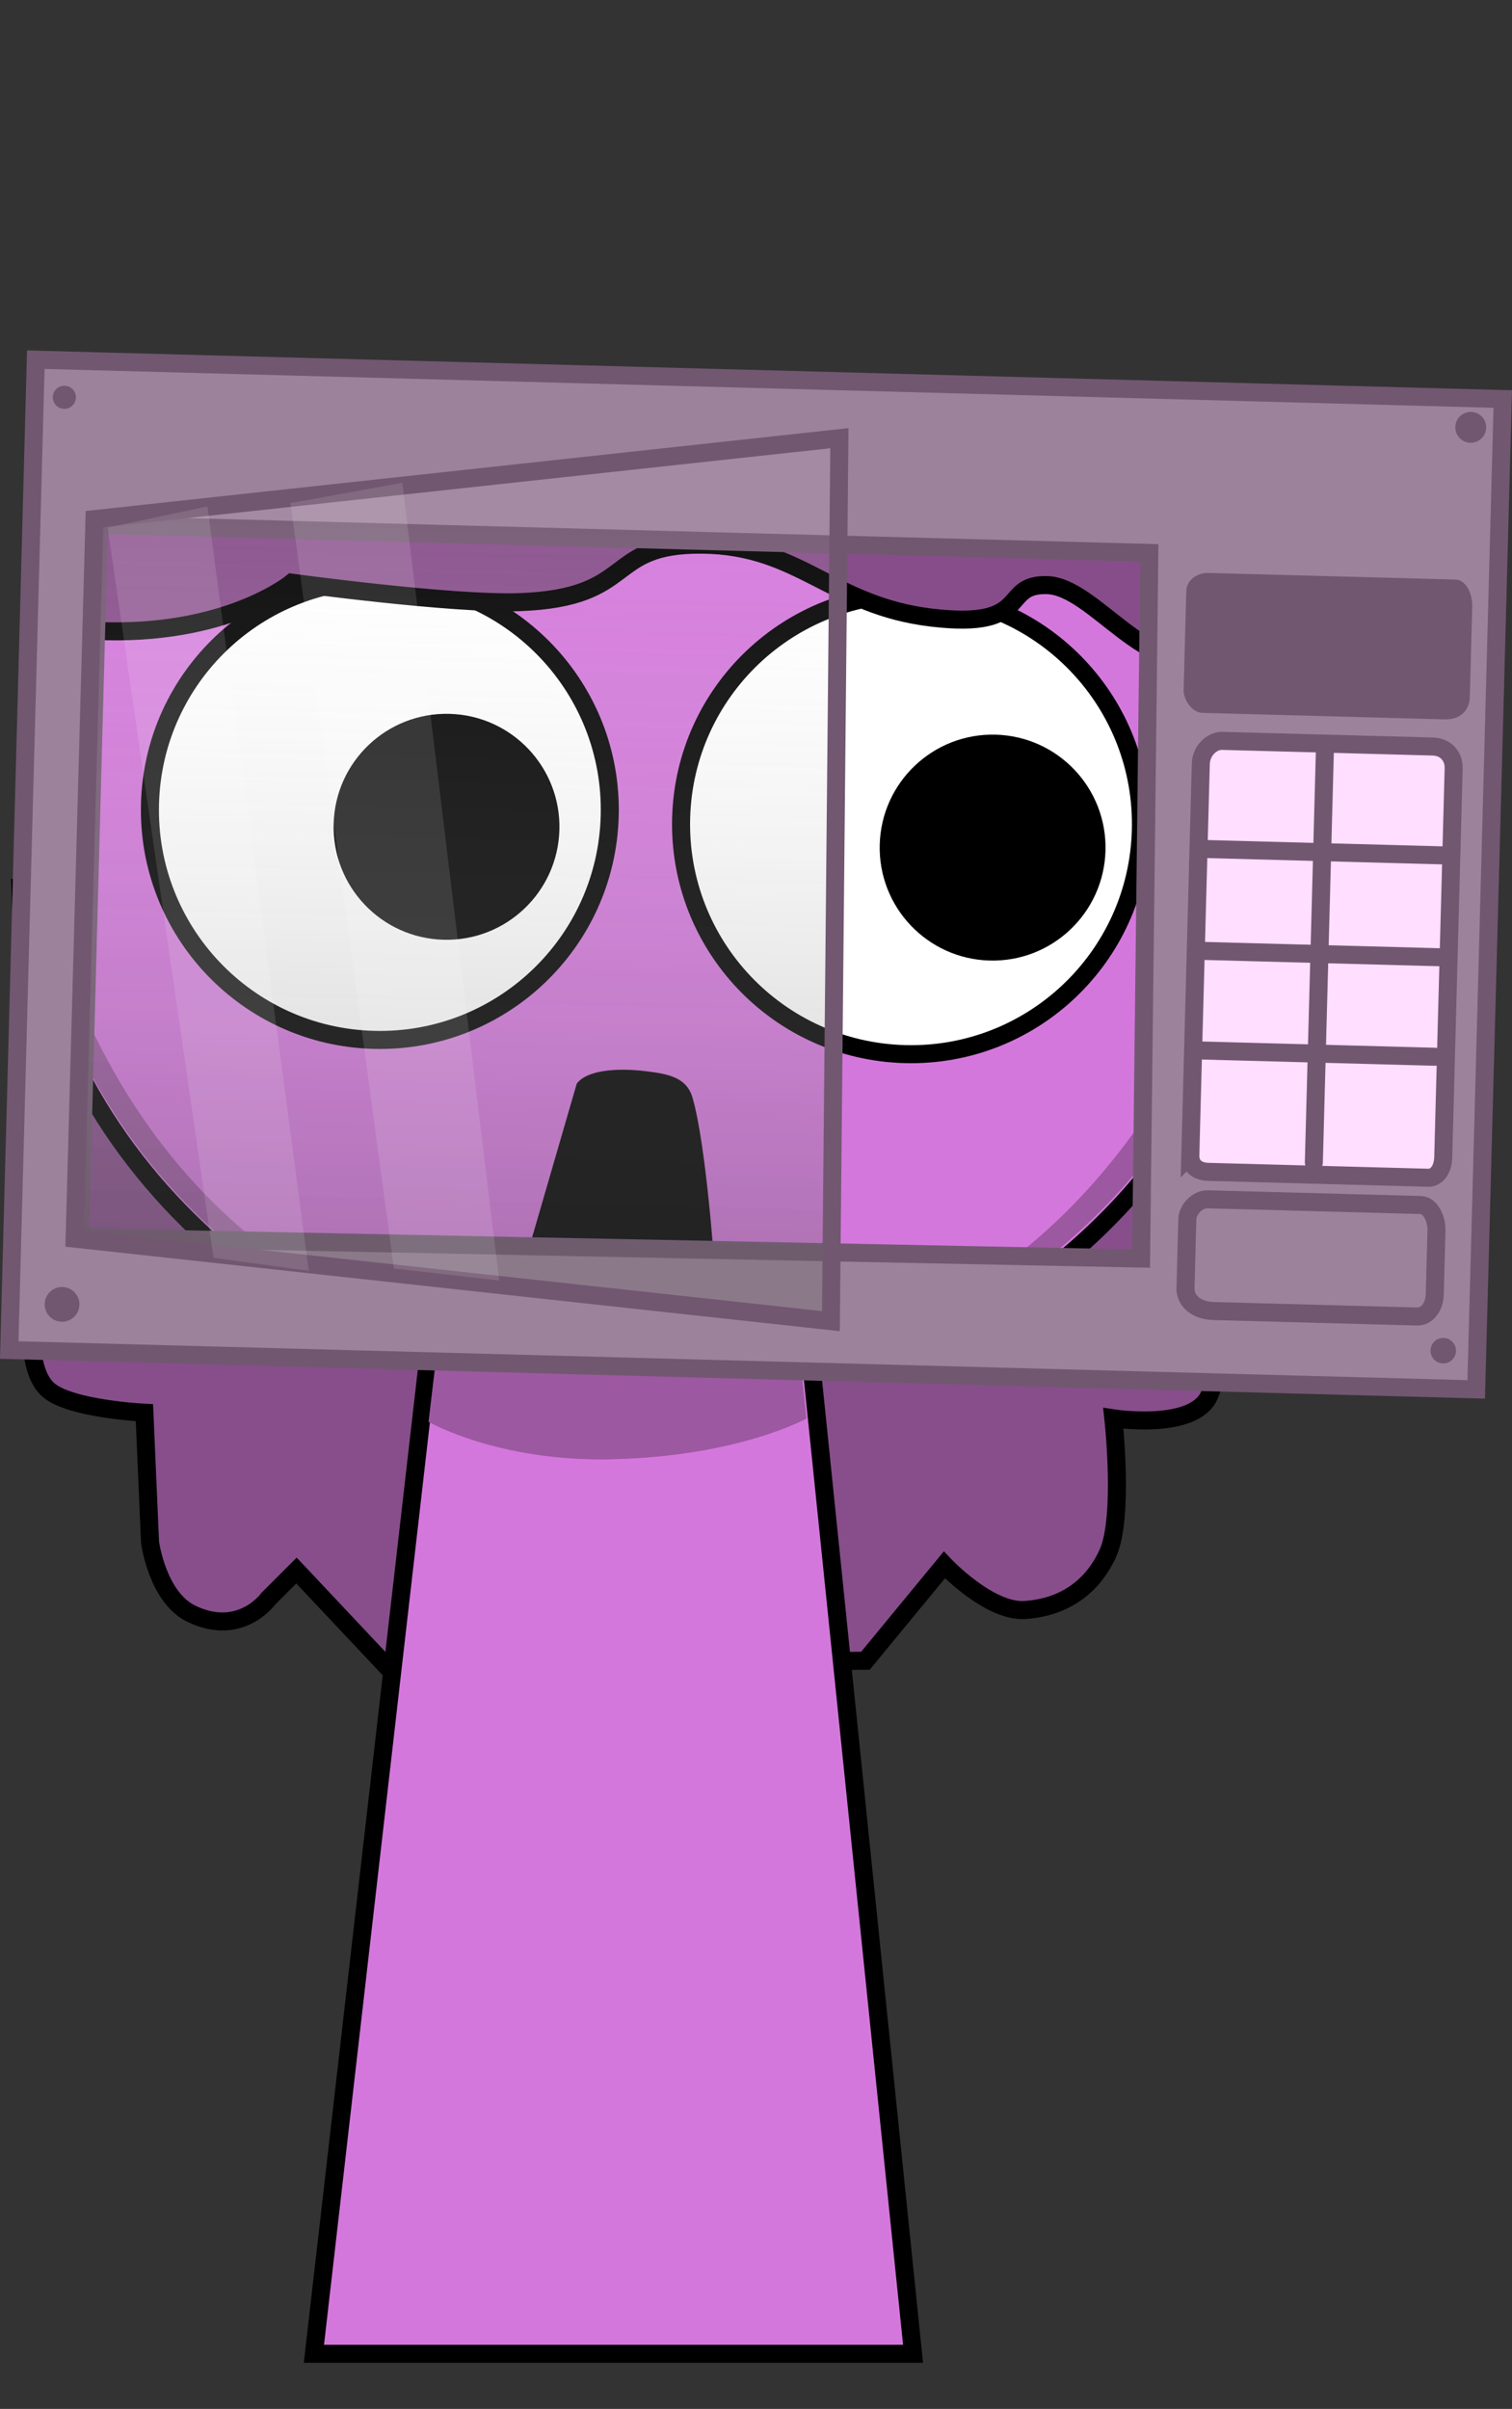 <svg version="1.1" xmlns="http://www.w3.org/2000/svg" xmlns:xlink="http://www.w3.org/1999/xlink" width="167.819" height="267.225" viewBox="0,0,167.819,267.225"><rect x="0" y="0" width="167.819" height="267.225" fill="#333333" stroke="none"/><defs><linearGradient x1="223.518" y1="105.095" x2="221.315" y2="184.909" gradientUnits="userSpaceOnUse" id="color-1"><stop offset="0" stop-color="#ffffff" stop-opacity="0.068"/><stop offset="1" stop-color="#666666" stop-opacity="0.334"/></linearGradient></defs><g transform="translate(-171.909,-46.388)"><g data-paper-data="{&quot;isPaintingLayer&quot;:true}" fill-rule="nonzero" stroke-linejoin="miter" stroke-miterlimit="10" stroke-dasharray="" stroke-dashoffset="0" style="mix-blend-mode: normal"><g><path d="M179.147,313.613v-267.225h123.182v267.225z" fill-opacity="0.01" fill="#000000" stroke="none" stroke-width="0" stroke-linecap="butt"/><path d="M174.18,144.955l143.81,10.004c0,0 -10.094,42.4 -11.88,46.269c-1.786,3.869 -10.629,2.501 -10.629,2.501c0,0 1.223,10.996 -0.625,15.006c-1.848,4.011 -5.174,5.977 -9.17,6.253c-3.996,0.276 -8.962,-5.002 -8.962,-5.002l-8.754,10.629l-53.147,0.625l-10.004,-10.629l-3.126,3.126c0,0 -3.087,4.306 -8.545,1.667c-3.78,-1.827 -4.585,-7.92 -4.585,-7.92l-0.625,-14.381c0,0 -8.149,-0.393 -10.629,-2.501c-2.481,-2.108 -1.876,-8.128 -1.876,-8.128z" fill="#874e8b" stroke="#000000" stroke-width="2" stroke-linecap="round"/><path d="M206.75,307.5l15.143,-131.842l37.783,-0.158l13.574,132z" fill="#d477dc" stroke="#000000" stroke-width="2" stroke-linecap="butt"/><path d="M219.7,204.113l3.121,-26.328l35.831,-0.142l2.767,26.106c0,0 -7.515,4.196 -21.559,4.51c-12.485,0.279 -20.16,-4.146 -20.16,-4.146z" fill="#9c58a0" stroke="#000000" stroke-width="0" stroke-linecap="butt"/></g><path d="M219.474,204.113l3.121,-26.328l35.831,-0.142l2.767,26.106c0,0 -7.515,4.196 -21.559,4.51c-12.485,0.279 -20.16,-4.146 -20.16,-4.146z" fill="#9c58a0" stroke="#000000" stroke-width="0" stroke-linecap="butt"/><path d="M175.197,123.666c2.489,-11.577 8.22,-22.009 16.248,-30.455c13.184,-13.87 29.777,5.417 51.159,5.991c22.371,0.6 44.803,-16.786 57.164,-1.079c8.938,11.358 14.067,25.483 13.659,40.667c-0.672,25.08 -16.27,46.466 -38.615,56.885c-1.361,-0.9 -2.605,-1.645 -3.608,-2.171c-5.327,-2.791 -11.284,-4.496 -17.528,-4.71c-6.664,-0.228 -13.33,-0.407 -19.997,-0.536c-6.132,-0.119 -12.699,1.473 -18.795,1.997c-3.442,0.296 -6.891,0.545 -10.332,0.861c-13.683,-8.736 -23.886,-21.575 -28.313,-36.883c-1.737,-6.005 3.625,-11.552 3.8,-18.085z" fill="#d477dc" stroke="#000000" stroke-width="2" stroke-linecap="butt"/><path d="M312.483,138.461c-0.67,25.005 -16.439,46.281 -38.934,56.402c-0.807,-0.503 -1.551,-0.936 -2.201,-1.282c34.407,-14.558 41.159,-56.014 41.135,-55.119z" fill="#9c58a0" stroke="#000000" stroke-width="0" stroke-linecap="butt"/><path d="M174.63,134.764c0.017,-0.632 2.577,38.616 35.804,55.857c-1.313,0.105 -2.627,0.211 -3.939,0.323c-19.682,-11.836 -32.494,-32.726 -31.865,-56.18z" fill="#9c58a0" stroke="#000000" stroke-width="0" stroke-linecap="butt"/><path d="M188.557,135.546c0.378,-14.09 12.106,-25.206 26.196,-24.828c14.09,0.378 25.206,12.106 24.828,26.196c-0.378,14.09 -12.106,25.206 -26.196,24.828c-14.09,-0.378 -25.206,-12.106 -24.828,-26.196z" fill="#ffffff" stroke="#000000" stroke-width="2" stroke-linecap="butt"/><path d="M272.338,163.323c-14.09,-0.378 -25.206,-12.106 -24.828,-26.196c0.378,-14.09 12.106,-25.206 26.196,-24.828c14.09,0.378 25.206,12.106 24.828,26.196c-0.378,14.09 -12.106,25.206 -26.196,24.828z" data-paper-data="{&quot;index&quot;:null}" fill="#ffffff" stroke="#000000" stroke-width="2" stroke-linecap="butt"/><path d="M235.92,166.607c1.156,-1.561 4.608,-1.764 7.664,-1.389c2.376,0.292 4.504,0.631 5.177,2.903c1.537,5.194 2.467,18.976 2.467,18.976c-7.506,-0.084 -13.491,-1.035 -20.995,-0.907z" data-paper-data="{&quot;index&quot;:null}" fill="#000000" stroke="none" stroke-width="0" stroke-linecap="butt"/><path d="M177.527,99.926l130.087,1.016c0,0 4.553,14.382 -1.786,17.75c-6.339,3.367 -12.422,-7.254 -17.703,-7.396c-5.282,-0.142 -1.532,4.928 -12.759,3.613c-11.227,-1.315 -14.688,-8.009 -25.544,-8.101c-10.856,-0.091 -7.134,5.905 -20.256,6.378c-7.464,0.269 -25.266,-2.161 -25.266,-2.161c0,0 -7.306,6.065 -21.975,5.343c-3.778,-0.186 -5.434,-9.045 -5.434,-9.045z" fill="#874d8a" stroke="#000000" stroke-width="2" stroke-linecap="round"/><path d="M315.859,112.439c0,0 2.125,-0.482 3.26,-0.5c1.242,-0.02 3.899,0.387 3.899,0.387c0,0 -2.415,8.51 -3.948,8.502c-1.424,-0.007 -3.211,-8.389 -3.211,-8.389z" fill="#ffdeff" stroke="none" stroke-width="0" stroke-linecap="butt"/><path d="M317.758,122.989c0.003,-0.537 0.539,-0.969 1.198,-0.966c0.659,0.003 1.191,0.441 1.188,0.978c-0.003,0.537 -0.539,0.969 -1.198,0.966c-0.659,-0.003 -1.191,-0.441 -1.188,-0.978z" fill="#ffdeff" stroke="none" stroke-width="0" stroke-linecap="butt"/><g><path d="M172.935,196.151l2.946,-109.864l162.82,4.366l-2.946,109.864zM180.772,183.633l117.787,2.37l0.915,-78.278l-116.58,-3.128z" fill="#9d829c" stroke="#725771" stroke-width="2" stroke-linecap="butt"/><path d="M303.283,122.885c0.051,-1.901 0.208,-7.754 0.293,-10.92c0.034,-1.252 1.22,-2.053 2.471,-2.019c3.622,0.097 21.464,0.576 27.413,0.735c1.215,0.033 1.891,1.66 1.855,2.976c-0.05,1.848 -0.187,6.963 -0.27,10.08c-0.04,1.492 -1.101,2.499 -2.785,2.454c-6.668,-0.179 -23.543,-0.631 -26.891,-0.721c-1.131,-0.03 -2.118,-1.415 -2.087,-2.585z" fill="#725771" stroke="#725771" stroke-width="0" stroke-linecap="butt"/><path d="M303.489,189.261c0.068,-2.535 0.169,-6.292 0.206,-7.67c0.027,-1.009 1.121,-2.193 2.25,-2.163c3.163,0.085 18.32,0.491 23.631,0.634c1.154,0.031 1.801,1.618 1.769,2.819c-0.037,1.392 -0.128,4.769 -0.191,7.122c-0.038,1.428 -0.94,2.455 -1.91,2.429c-2.766,-0.074 -16.315,-0.437 -22.603,-0.606c-1.962,-0.053 -3.189,-1.13 -3.151,-2.564z" fill="none" stroke="#725771" stroke-width="2" stroke-linecap="butt"/><path d="M304.023,174.522c0.209,-7.792 1.028,-38.329 1.164,-43.408c0.037,-1.399 1.194,-2.571 2.378,-2.54c3.15,0.084 17.614,0.472 23.374,0.627c1.473,0.039 2.348,1.135 2.314,2.408c-0.128,4.79 -0.926,34.555 -1.157,43.151c-0.039,1.471 -0.809,2.302 -1.668,2.279c-2.848,-0.076 -18.691,-0.501 -24.401,-0.654c-1.281,-0.034 -2.034,-0.71 -2.003,-1.864z" fill="#ffdeff" stroke="#725771" stroke-width="2" stroke-linecap="butt"/><path d="M330.685,196.185c0.021,-0.78 0.67,-1.396 1.451,-1.375c0.78,0.021 1.396,0.67 1.375,1.451c-0.021,0.78 -0.67,1.396 -1.451,1.375c-0.78,-0.021 -1.396,-0.67 -1.375,-1.451z" fill="#725771" stroke="none" stroke-width="0" stroke-linecap="butt"/><path d="M176.869,191.033c0.029,-1.064 0.914,-1.903 1.978,-1.875c1.064,0.029 1.903,0.914 1.875,1.978c-0.029,1.064 -0.914,1.903 -1.978,1.875c-1.064,-0.029 -1.903,-0.914 -1.875,-1.978z" fill="#725771" stroke="none" stroke-width="0" stroke-linecap="butt"/><path d="M177.767,90.427c0.019,-0.709 0.609,-1.269 1.319,-1.25c0.709,0.019 1.269,0.609 1.25,1.319c-0.019,0.709 -0.609,1.269 -1.319,1.25c-0.709,-0.019 -1.269,-0.609 -1.25,-1.319z" fill="#725771" stroke="none" stroke-width="0" stroke-linecap="butt"/><path d="M333.436,93.749c0.025,-0.946 0.813,-1.692 1.758,-1.667c0.946,0.025 1.692,0.813 1.667,1.758c-0.025,0.946 -0.813,1.692 -1.758,1.667c-0.946,-0.025 -1.692,-0.813 -1.667,-1.758z" fill="#725771" stroke="none" stroke-width="0" stroke-linecap="butt"/><path d="M318.968,129.359l-1.233,45.977" fill="none" stroke="#725771" stroke-width="2" stroke-linecap="round"/><path d="M304.96,162.913l26.199,0.702" fill="none" stroke="#725771" stroke-width="2" stroke-linecap="round"/><path d="M332.225,152.591l-26.713,-0.716" fill="none" stroke="#725771" stroke-width="2" stroke-linecap="round"/><path d="M305.302,140.559l26.97,0.723" fill="none" stroke="#725771" stroke-width="2" stroke-linecap="round"/></g><g fill="#000000" stroke="none" stroke-width="0" stroke-linecap="butt"><path d="M208.939,137.771c0.186,-6.92 5.945,-12.378 12.865,-12.193c6.92,0.186 12.378,5.945 12.193,12.865c-0.186,6.92 -5.945,12.379 -12.865,12.193c-6.92,-0.186 -12.378,-5.945 -12.193,-12.865z"/><path d="M281.744,152.944c-6.92,-0.186 -12.378,-5.945 -12.193,-12.865c0.186,-6.92 5.945,-12.378 12.865,-12.193c6.92,0.186 12.378,5.945 12.193,12.865c-0.186,6.92 -5.945,12.379 -12.865,12.193z" data-paper-data="{&quot;index&quot;:null}"/></g><g stroke-linecap="butt"><path d="M180.192,183.79l2.203,-79.814l82.68,-8.978l-0.945,97.948z" fill="url(#color-1)" stroke="#725771" stroke-width="2"/><path d="M195.604,185.912l-11.748,-81.005l11.078,-2.337l11.247,84.794z" fill-opacity="0.116" fill="#ffffff" stroke="none" stroke-width="0"/><path d="M215.63,187.105l-11.469,-84.907l12.4,-2.255l10.751,88.488z" fill-opacity="0.116" fill="#ffffff" stroke="none" stroke-width="0"/></g></g></g></svg>